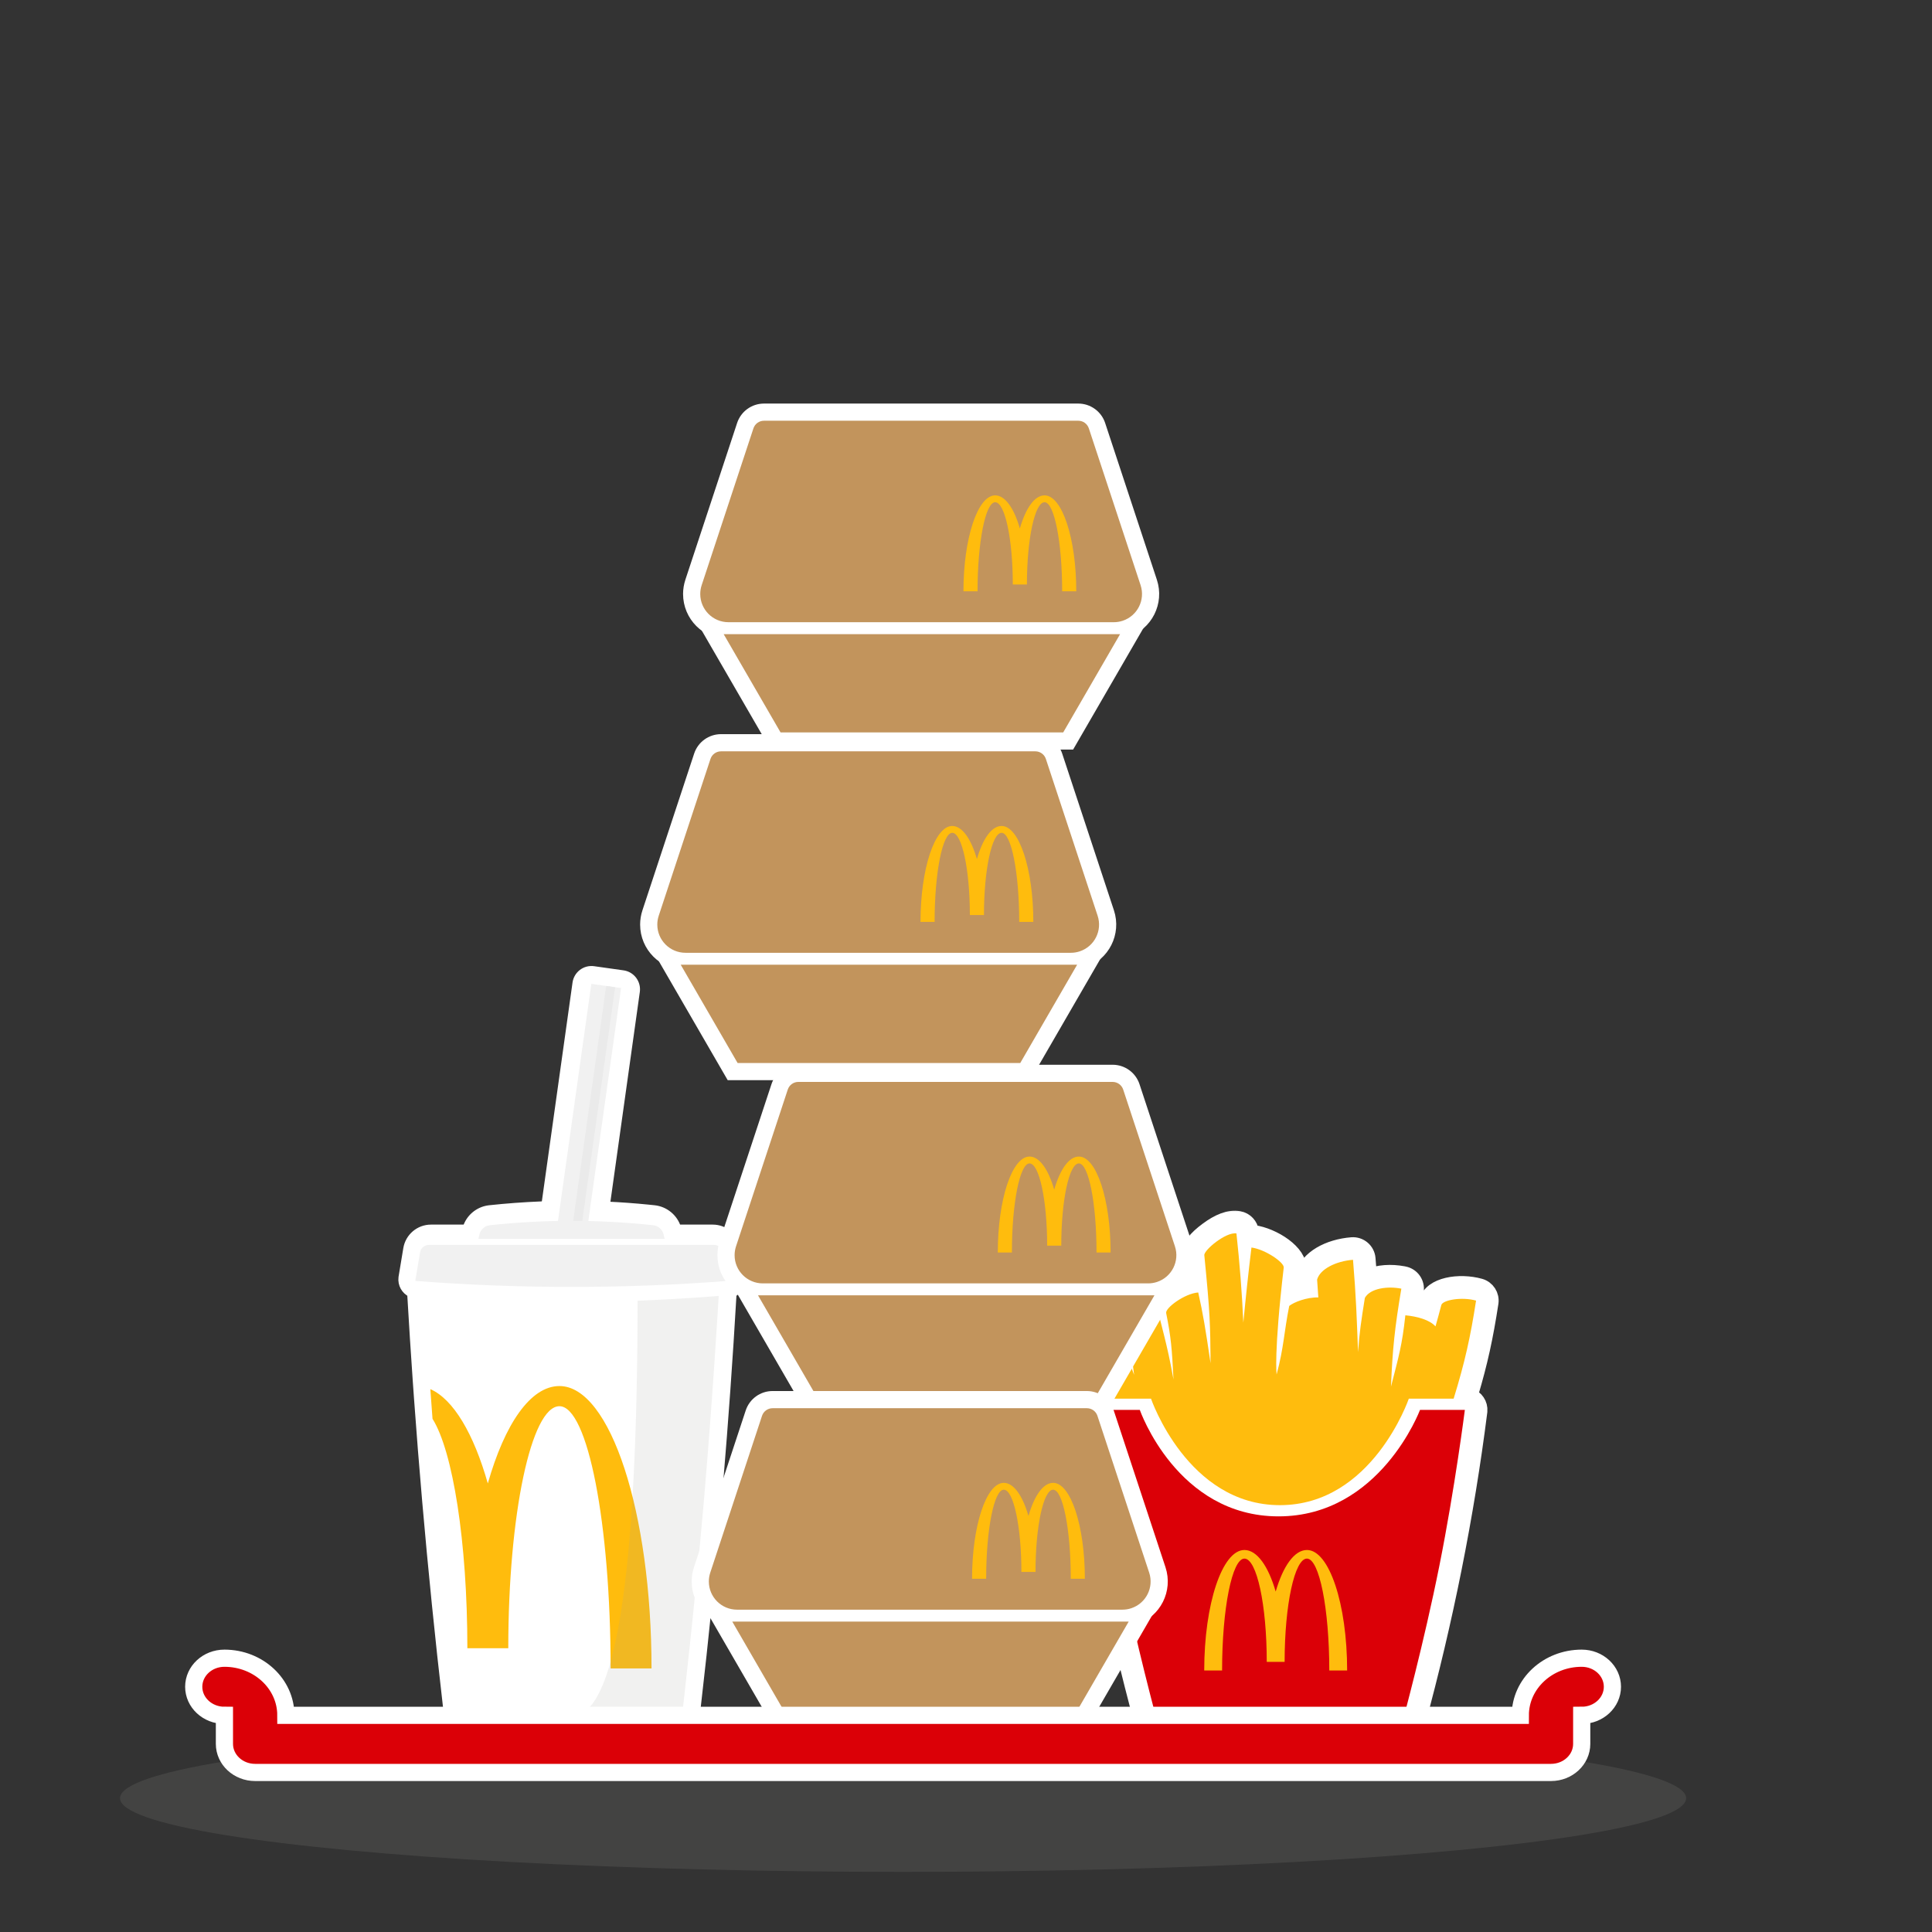 <svg width="136" height="136" viewBox="0 0 136 136" fill="none" xmlns="http://www.w3.org/2000/svg">
<rect x="0" y="0" width="136" height="136" fill="#333333" stroke="none"/>
<g clip-path="url(#clip0_1001_45090)">
<path d="M38.406 84.862L38.09 84.874C36.881 84.923 35.672 85.012 34.464 85.142L34.406 85.149C33.678 85.25 33.077 85.768 32.865 86.47L32.854 86.506L30.338 86.506C29.521 86.506 28.823 87.099 28.689 87.907L28.358 89.896L28.352 89.939C28.294 90.4 28.546 90.828 28.943 91.016L28.963 91.025L28.973 91.185C29.09 93.193 29.218 95.208 29.359 97.221L29.445 98.427C29.619 100.842 29.811 103.254 30.02 105.662C30.438 110.479 30.926 115.307 31.486 120.148C31.542 120.634 31.926 121.016 32.411 121.069C35.026 121.352 37.641 121.494 40.256 121.494L40.715 121.492C43.179 121.477 45.64 121.335 48.101 121.069C48.586 121.016 48.971 120.634 49.027 120.148C49.584 115.331 50.073 110.503 50.493 105.662L50.596 104.452C50.97 100.017 51.285 95.591 51.54 91.176L51.551 91.024L51.568 91.017C51.978 90.823 52.234 90.373 52.154 89.896L51.824 87.907L51.814 87.853C51.658 87.073 50.974 86.506 50.175 86.506L47.658 86.506L47.648 86.47C47.431 85.749 46.803 85.223 46.049 85.142L45.631 85.099C44.656 85.001 43.68 84.93 42.705 84.886L42.624 84.882L44.74 69.788C44.82 69.215 44.422 68.685 43.851 68.605L41.781 68.313C41.21 68.233 40.681 68.632 40.601 69.205L38.406 84.862Z" fill="white" stroke="white" stroke-width="0.604"/>
<path fill-rule="evenodd" clip-rule="evenodd" d="M29.867 91.225C29.867 91.225 35.048 91.647 40.228 91.647C45.409 91.647 50.589 91.225 50.589 91.225C50.589 91.225 50.168 98.502 49.532 105.815C48.896 113.128 48.052 120.405 48.052 120.405C48.052 120.405 44.14 120.828 40.228 120.828C36.316 120.828 32.405 120.405 32.405 120.405C32.405 120.405 31.557 113.092 30.924 105.815C30.292 98.538 29.867 91.225 29.867 91.225Z" fill="white"/>
<mask id="mask0_1001_45090" style="mask-type:luminance" maskUnits="userSpaceOnUse" x="29" y="91" width="22" height="30">
<path fill-rule="evenodd" clip-rule="evenodd" d="M29.867 91.225C29.867 91.225 35.048 91.647 40.228 91.647C45.409 91.647 50.589 91.225 50.589 91.225C50.589 91.225 50.168 98.502 49.532 105.815C48.896 113.128 48.052 120.405 48.052 120.405C48.052 120.405 44.14 120.828 40.228 120.828C36.316 120.828 32.405 120.405 32.405 120.405C32.405 120.405 31.557 113.092 30.924 105.815C30.292 98.538 29.867 91.225 29.867 91.225Z" fill="white"/>
</mask>
<g mask="url(#mask0_1001_45090)">
</g>
<path fill-rule="evenodd" clip-rule="evenodd" d="M34.339 104.425C33.349 100.938 31.921 98.499 30.293 97.785C30.292 97.78 30.292 97.78 30.446 99.874C31.872 102.143 32.899 108.517 32.899 116.025H35.78C35.78 106.617 37.392 98.988 39.381 98.988C41.37 98.988 42.983 107.252 42.983 117.445H45.863C45.863 106.468 42.961 97.568 39.381 97.568C37.345 97.568 35.528 100.243 34.339 104.425Z" fill="#FFBC0D"/>
<path fill-rule="evenodd" clip-rule="evenodd" d="M50.592 91.225C50.592 91.225 50.17 98.502 49.534 105.815C48.898 113.128 48.054 120.405 48.054 120.405C48.054 120.405 44.142 120.828 40.23 120.828C43.314 120.828 44.865 111.073 44.882 91.563C48.054 91.436 50.592 91.225 50.592 91.225Z" fill="#A0A09F" fill-opacity="0.15"/>
<path d="M41.625 69.258L43.719 69.552L41.297 86.786L39.162 86.783L41.625 69.258Z" fill="#F1F1F1"/>
<path d="M42.672 69.406L43.3 69.495L40.87 86.787L40.229 86.786L42.672 69.406Z" fill="#EAEAEA"/>
<path fill-rule="evenodd" clip-rule="evenodd" d="M30.195 87.631H50.265C50.575 87.631 50.84 87.855 50.891 88.161L51.225 90.168C47.56 90.45 43.895 90.591 40.23 90.591C36.565 90.591 32.9 90.45 29.234 90.168L29.569 88.161C29.62 87.855 29.885 87.631 30.195 87.631Z" fill="#F1F1F1"/>
<path fill-rule="evenodd" clip-rule="evenodd" d="M34.483 86.248C36.399 86.042 38.315 85.939 40.231 85.939C42.147 85.939 44.063 86.042 45.979 86.248C46.335 86.286 46.629 86.545 46.711 86.894L46.786 87.208H33.676L33.75 86.894C33.833 86.545 34.126 86.286 34.483 86.248Z" fill="#F1F1F1"/>
<ellipse cx="63.571" cy="126.58" rx="55.121" ry="5.188" fill="#A0A09F" fill-opacity="0.15"/>
<mask id="path-11-outside-1_1001_45090" maskUnits="userSpaceOnUse" x="74.297" y="84.832" width="32" height="40" fill="black">
<rect fill="white" x="74.297" y="84.832" width="32" height="40"/>
<path fill-rule="evenodd" clip-rule="evenodd" d="M83.793 88.457C83.726 87.772 84.23 87.211 85.031 86.618C85.781 86.063 86.523 85.737 87.206 85.857C87.638 85.933 87.968 86.285 88.016 86.721L88.027 86.834L88.053 86.832C88.095 86.83 88.137 86.831 88.18 86.835L88.223 86.84C89.604 87.024 91.474 88.227 91.344 89.344C91.314 89.594 91.287 89.838 91.26 90.076L91.201 90.613L91.257 90.595C91.415 90.543 91.578 90.498 91.745 90.461L91.751 90.46L91.73 90.159L91.727 90.09C91.725 89.996 91.737 89.902 91.763 89.811C92.099 88.602 93.546 87.828 95.162 87.699C95.704 87.656 96.179 88.059 96.224 88.601C96.251 88.924 96.275 89.233 96.297 89.531L96.327 89.93L96.336 89.926C97.037 89.629 97.918 89.575 98.766 89.733L98.838 89.748C99.36 89.853 99.704 90.353 99.616 90.878C99.59 91.033 99.564 91.185 99.54 91.332L99.486 91.665L99.634 91.69C99.897 91.736 100.148 91.797 100.383 91.872L100.433 91.888L100.465 91.766L100.501 91.626C100.789 90.492 102.734 90.203 104.169 90.603C104.65 90.738 104.954 91.21 104.878 91.704C104.502 94.148 104.126 95.871 103.466 98.093L103.403 98.303L103.423 98.309C103.846 98.448 104.138 98.865 104.097 99.331L104.093 99.371C103.63 103.023 103.03 106.695 102.293 110.388C101.556 114.079 100.689 117.751 99.693 121.402C99.635 121.615 99.507 121.802 99.331 121.934L97.74 123.117C97.472 123.317 97.121 123.367 96.808 123.25C94.802 122.504 92.533 122.129 89.996 122.129C87.464 122.129 85.268 122.502 83.403 123.243C83.085 123.369 82.725 123.321 82.45 123.117L80.86 121.934C80.683 121.802 80.555 121.614 80.497 121.401C79.494 117.71 78.627 114.039 77.898 110.388C77.169 106.736 76.569 103.064 76.098 99.371C76.038 98.903 76.317 98.477 76.732 98.322L76.735 98.321L76.636 98.1L76.545 97.9L76.173 97.092C75.832 96.347 75.611 95.819 75.411 95.233L75.352 95.055C75.157 94.462 75.489 93.916 76.186 93.057L76.251 92.977C76.73 92.4 77.226 91.953 77.743 91.71L77.806 91.682L77.548 90.632C77.421 90.111 77.734 89.584 78.253 89.446C78.855 89.286 79.605 89.325 80.38 89.491C80.686 89.557 80.979 89.641 81.214 89.729C81.347 89.779 81.465 89.832 81.567 89.89C81.646 89.935 81.719 89.984 81.789 90.046C81.947 90.184 82.071 90.35 82.129 90.607L82.184 90.849L82.276 90.785C82.805 90.425 83.393 90.152 83.946 90.043L83.926 89.826L83.793 88.457ZM87.522 93.108C87.427 91.028 87.266 88.938 87.035 86.828C86.304 86.699 84.739 88 84.775 88.36C85.106 91.726 85.174 92.8 85.2 94.563L85.214 95.965C84.874 93.659 84.715 92.681 84.431 91.371L84.346 90.982C83.387 91.054 82.018 92.075 82.088 92.43C82.394 93.963 82.478 94.72 82.572 96.481L82.604 97.108C82.307 95.438 82.062 94.473 81.773 93.332C81.615 92.707 81.443 92.03 81.242 91.155L81.166 90.823C81.129 90.657 79.443 90.15 78.506 90.399C78.582 90.712 78.66 91.025 78.737 91.337C79.188 93.161 79.638 94.984 79.832 96.782C79.299 95.398 78.803 93.985 78.353 92.531C77.421 92.796 76.236 94.586 76.289 94.748C76.569 95.602 76.903 96.323 77.245 97.062C77.423 97.447 77.603 97.836 77.78 98.253L77.865 98.457L78.224 99.246H77.076C77.544 102.916 78.141 106.565 78.865 110.194C79.59 113.824 80.451 117.473 81.449 121.142L83.039 122.326C85.027 121.537 87.346 121.142 89.996 121.142C92.646 121.142 95.031 121.537 97.152 122.326L98.742 121.142C99.732 117.513 100.593 113.864 101.326 110.194C102.059 106.525 102.655 102.876 103.115 99.246H102.115L102.326 98.457L102.396 98.226C103.139 95.785 103.521 94.04 103.904 91.553C102.887 91.27 101.546 91.518 101.457 91.868C101.407 92.067 101.362 92.235 101.32 92.391L101.049 93.37C100.631 92.906 99.767 92.669 98.927 92.589C98.74 94.293 98.554 95.125 98.197 96.516L97.915 97.609C98.018 95.076 98.165 93.617 98.578 91.109L98.643 90.714C97.693 90.522 96.457 90.679 96.075 91.365C95.841 92.833 95.709 93.691 95.615 94.911L95.596 95.178C95.591 95.037 95.585 94.899 95.58 94.764C95.501 92.664 95.449 91.288 95.276 89.113L95.241 88.682C94.037 88.778 92.919 89.334 92.713 90.076C92.717 90.13 92.721 90.191 92.726 90.256C92.744 90.501 92.766 90.807 92.783 91.065L92.8 91.331C91.972 91.312 91.076 91.669 90.751 91.928C90.606 92.654 90.517 93.264 90.43 93.852C90.297 94.755 90.172 95.607 89.864 96.749C89.864 96.749 89.674 95.408 90.284 89.936L90.364 89.23C90.406 88.866 89.053 87.945 88.093 87.817C87.877 89.583 87.688 91.346 87.522 93.108Z"/>
</mask>
<path fill-rule="evenodd" clip-rule="evenodd" d="M83.793 88.457C83.726 87.772 84.23 87.211 85.031 86.618C85.781 86.063 86.523 85.737 87.206 85.857C87.638 85.933 87.968 86.285 88.016 86.721L88.027 86.834L88.053 86.832C88.095 86.83 88.137 86.831 88.18 86.835L88.223 86.84C89.604 87.024 91.474 88.227 91.344 89.344C91.314 89.594 91.287 89.838 91.26 90.076L91.201 90.613L91.257 90.595C91.415 90.543 91.578 90.498 91.745 90.461L91.751 90.46L91.73 90.159L91.727 90.09C91.725 89.996 91.737 89.902 91.763 89.811C92.099 88.602 93.546 87.828 95.162 87.699C95.704 87.656 96.179 88.059 96.224 88.601C96.251 88.924 96.275 89.233 96.297 89.531L96.327 89.93L96.336 89.926C97.037 89.629 97.918 89.575 98.766 89.733L98.838 89.748C99.36 89.853 99.704 90.353 99.616 90.878C99.59 91.033 99.564 91.185 99.54 91.332L99.486 91.665L99.634 91.69C99.897 91.736 100.148 91.797 100.383 91.872L100.433 91.888L100.465 91.766L100.501 91.626C100.789 90.492 102.734 90.203 104.169 90.603C104.65 90.738 104.954 91.21 104.878 91.704C104.502 94.148 104.126 95.871 103.466 98.093L103.403 98.303L103.423 98.309C103.846 98.448 104.138 98.865 104.097 99.331L104.093 99.371C103.63 103.023 103.03 106.695 102.293 110.388C101.556 114.079 100.689 117.751 99.693 121.402C99.635 121.615 99.507 121.802 99.331 121.934L97.74 123.117C97.472 123.317 97.121 123.367 96.808 123.25C94.802 122.504 92.533 122.129 89.996 122.129C87.464 122.129 85.268 122.502 83.403 123.243C83.085 123.369 82.725 123.321 82.45 123.117L80.86 121.934C80.683 121.802 80.555 121.614 80.497 121.401C79.494 117.71 78.627 114.039 77.898 110.388C77.169 106.736 76.569 103.064 76.098 99.371C76.038 98.903 76.317 98.477 76.732 98.322L76.735 98.321L76.636 98.1L76.545 97.9L76.173 97.092C75.832 96.347 75.611 95.819 75.411 95.233L75.352 95.055C75.157 94.462 75.489 93.916 76.186 93.057L76.251 92.977C76.73 92.4 77.226 91.953 77.743 91.71L77.806 91.682L77.548 90.632C77.421 90.111 77.734 89.584 78.253 89.446C78.855 89.286 79.605 89.325 80.38 89.491C80.686 89.557 80.979 89.641 81.214 89.729C81.347 89.779 81.465 89.832 81.567 89.89C81.646 89.935 81.719 89.984 81.789 90.046C81.947 90.184 82.071 90.35 82.129 90.607L82.184 90.849L82.276 90.785C82.805 90.425 83.393 90.152 83.946 90.043L83.926 89.826L83.793 88.457ZM87.522 93.108C87.427 91.028 87.266 88.938 87.035 86.828C86.304 86.699 84.739 88 84.775 88.36C85.106 91.726 85.174 92.8 85.2 94.563L85.214 95.965C84.874 93.659 84.715 92.681 84.431 91.371L84.346 90.982C83.387 91.054 82.018 92.075 82.088 92.43C82.394 93.963 82.478 94.72 82.572 96.481L82.604 97.108C82.307 95.438 82.062 94.473 81.773 93.332C81.615 92.707 81.443 92.03 81.242 91.155L81.166 90.823C81.129 90.657 79.443 90.15 78.506 90.399C78.582 90.712 78.66 91.025 78.737 91.337C79.188 93.161 79.638 94.984 79.832 96.782C79.299 95.398 78.803 93.985 78.353 92.531C77.421 92.796 76.236 94.586 76.289 94.748C76.569 95.602 76.903 96.323 77.245 97.062C77.423 97.447 77.603 97.836 77.78 98.253L77.865 98.457L78.224 99.246H77.076C77.544 102.916 78.141 106.565 78.865 110.194C79.59 113.824 80.451 117.473 81.449 121.142L83.039 122.326C85.027 121.537 87.346 121.142 89.996 121.142C92.646 121.142 95.031 121.537 97.152 122.326L98.742 121.142C99.732 117.513 100.593 113.864 101.326 110.194C102.059 106.525 102.655 102.876 103.115 99.246H102.115L102.326 98.457L102.396 98.226C103.139 95.785 103.521 94.04 103.904 91.553C102.887 91.27 101.546 91.518 101.457 91.868C101.407 92.067 101.362 92.235 101.32 92.391L101.049 93.37C100.631 92.906 99.767 92.669 98.927 92.589C98.74 94.293 98.554 95.125 98.197 96.516L97.915 97.609C98.018 95.076 98.165 93.617 98.578 91.109L98.643 90.714C97.693 90.522 96.457 90.679 96.075 91.365C95.841 92.833 95.709 93.691 95.615 94.911L95.596 95.178C95.591 95.037 95.585 94.899 95.58 94.764C95.501 92.664 95.449 91.288 95.276 89.113L95.241 88.682C94.037 88.778 92.919 89.334 92.713 90.076C92.717 90.13 92.721 90.191 92.726 90.256C92.744 90.501 92.766 90.807 92.783 91.065L92.8 91.331C91.972 91.312 91.076 91.669 90.751 91.928C90.606 92.654 90.517 93.264 90.43 93.852C90.297 94.755 90.172 95.607 89.864 96.749C89.864 96.749 89.674 95.408 90.284 89.936L90.364 89.23C90.406 88.866 89.053 87.945 88.093 87.817C87.877 89.583 87.688 91.346 87.522 93.108Z" fill="white"/>
<path fill-rule="evenodd" clip-rule="evenodd" d="M83.793 88.457C83.726 87.772 84.23 87.211 85.031 86.618C85.781 86.063 86.523 85.737 87.206 85.857C87.638 85.933 87.968 86.285 88.016 86.721L88.027 86.834L88.053 86.832C88.095 86.83 88.137 86.831 88.18 86.835L88.223 86.84C89.604 87.024 91.474 88.227 91.344 89.344C91.314 89.594 91.287 89.838 91.26 90.076L91.201 90.613L91.257 90.595C91.415 90.543 91.578 90.498 91.745 90.461L91.751 90.46L91.73 90.159L91.727 90.09C91.725 89.996 91.737 89.902 91.763 89.811C92.099 88.602 93.546 87.828 95.162 87.699C95.704 87.656 96.179 88.059 96.224 88.601C96.251 88.924 96.275 89.233 96.297 89.531L96.327 89.93L96.336 89.926C97.037 89.629 97.918 89.575 98.766 89.733L98.838 89.748C99.36 89.853 99.704 90.353 99.616 90.878C99.59 91.033 99.564 91.185 99.54 91.332L99.486 91.665L99.634 91.69C99.897 91.736 100.148 91.797 100.383 91.872L100.433 91.888L100.465 91.766L100.501 91.626C100.789 90.492 102.734 90.203 104.169 90.603C104.65 90.738 104.954 91.21 104.878 91.704C104.502 94.148 104.126 95.871 103.466 98.093L103.403 98.303L103.423 98.309C103.846 98.448 104.138 98.865 104.097 99.331L104.093 99.371C103.63 103.023 103.03 106.695 102.293 110.388C101.556 114.079 100.689 117.751 99.693 121.402C99.635 121.615 99.507 121.802 99.331 121.934L97.74 123.117C97.472 123.317 97.121 123.367 96.808 123.25C94.802 122.504 92.533 122.129 89.996 122.129C87.464 122.129 85.268 122.502 83.403 123.243C83.085 123.369 82.725 123.321 82.45 123.117L80.86 121.934C80.683 121.802 80.555 121.614 80.497 121.401C79.494 117.71 78.627 114.039 77.898 110.388C77.169 106.736 76.569 103.064 76.098 99.371C76.038 98.903 76.317 98.477 76.732 98.322L76.735 98.321L76.636 98.1L76.545 97.9L76.173 97.092C75.832 96.347 75.611 95.819 75.411 95.233L75.352 95.055C75.157 94.462 75.489 93.916 76.186 93.057L76.251 92.977C76.73 92.4 77.226 91.953 77.743 91.71L77.806 91.682L77.548 90.632C77.421 90.111 77.734 89.584 78.253 89.446C78.855 89.286 79.605 89.325 80.38 89.491C80.686 89.557 80.979 89.641 81.214 89.729C81.347 89.779 81.465 89.832 81.567 89.89C81.646 89.935 81.719 89.984 81.789 90.046C81.947 90.184 82.071 90.35 82.129 90.607L82.184 90.849L82.276 90.785C82.805 90.425 83.393 90.152 83.946 90.043L83.926 89.826L83.793 88.457ZM87.522 93.108C87.427 91.028 87.266 88.938 87.035 86.828C86.304 86.699 84.739 88 84.775 88.36C85.106 91.726 85.174 92.8 85.2 94.563L85.214 95.965C84.874 93.659 84.715 92.681 84.431 91.371L84.346 90.982C83.387 91.054 82.018 92.075 82.088 92.43C82.394 93.963 82.478 94.72 82.572 96.481L82.604 97.108C82.307 95.438 82.062 94.473 81.773 93.332C81.615 92.707 81.443 92.03 81.242 91.155L81.166 90.823C81.129 90.657 79.443 90.15 78.506 90.399C78.582 90.712 78.66 91.025 78.737 91.337C79.188 93.161 79.638 94.984 79.832 96.782C79.299 95.398 78.803 93.985 78.353 92.531C77.421 92.796 76.236 94.586 76.289 94.748C76.569 95.602 76.903 96.323 77.245 97.062C77.423 97.447 77.603 97.836 77.78 98.253L77.865 98.457L78.224 99.246H77.076C77.544 102.916 78.141 106.565 78.865 110.194C79.59 113.824 80.451 117.473 81.449 121.142L83.039 122.326C85.027 121.537 87.346 121.142 89.996 121.142C92.646 121.142 95.031 121.537 97.152 122.326L98.742 121.142C99.732 117.513 100.593 113.864 101.326 110.194C102.059 106.525 102.655 102.876 103.115 99.246H102.115L102.326 98.457L102.396 98.226C103.139 95.785 103.521 94.04 103.904 91.553C102.887 91.27 101.546 91.518 101.457 91.868C101.407 92.067 101.362 92.235 101.32 92.391L101.049 93.37C100.631 92.906 99.767 92.669 98.927 92.589C98.74 94.293 98.554 95.125 98.197 96.516L97.915 97.609C98.018 95.076 98.165 93.617 98.578 91.109L98.643 90.714C97.693 90.522 96.457 90.679 96.075 91.365C95.841 92.833 95.709 93.691 95.615 94.911L95.596 95.178C95.591 95.037 95.585 94.899 95.58 94.764C95.501 92.664 95.449 91.288 95.276 89.113L95.241 88.682C94.037 88.778 92.919 89.334 92.713 90.076C92.717 90.13 92.721 90.191 92.726 90.256C92.744 90.501 92.766 90.807 92.783 91.065L92.8 91.331C91.972 91.312 91.076 91.669 90.751 91.928C90.606 92.654 90.517 93.264 90.43 93.852C90.297 94.755 90.172 95.607 89.864 96.749C89.864 96.749 89.674 95.408 90.284 89.936L90.364 89.23C90.406 88.866 89.053 87.945 88.093 87.817C87.877 89.583 87.688 91.346 87.522 93.108Z" stroke="white" stroke-width="1.209" mask="url(#path-11-outside-1_1001_45090)"/>
<path d="M87.037 86.827C87.268 88.937 87.429 91.028 87.523 93.106C87.689 91.345 87.879 89.582 88.095 87.816C89.055 87.944 90.406 88.864 90.365 89.228C89.659 95.293 89.865 96.748 89.865 96.748C90.374 94.864 90.384 93.769 90.753 91.928C91.078 91.668 91.974 91.312 92.802 91.33C92.781 90.994 92.739 90.413 92.715 90.075C92.921 89.333 94.039 88.778 95.242 88.682C95.456 91.26 95.504 92.696 95.598 95.178C95.692 93.809 95.826 92.937 96.077 91.364C96.459 90.679 97.695 90.521 98.644 90.713C98.182 93.468 98.025 94.946 97.916 97.608C98.468 95.466 98.698 94.693 98.929 92.588C99.769 92.668 100.633 92.906 101.05 93.369C101.213 92.775 101.307 92.466 101.459 91.867C101.548 91.517 102.888 91.269 103.905 91.553C103.56 93.797 103.215 95.436 102.605 97.529L102.327 98.457L102.116 99.246H103.116C103.11 99.295 102.421 104.714 101.327 110.193C100.228 115.698 98.743 121.142 98.743 121.142L97.153 122.325C97.139 122.32 93.964 121.142 89.998 121.142C86.023 121.142 83.041 122.325 83.041 122.325L81.451 121.142C81.451 121.142 79.954 115.637 78.867 110.193C77.785 104.773 77.084 99.294 77.078 99.246H78.228L77.868 98.457H77.867C77.328 97.145 76.741 96.118 76.291 94.747C76.238 94.585 77.424 92.794 78.356 92.529C78.805 93.984 79.3 95.398 79.833 96.781C79.606 94.676 79.027 92.535 78.508 90.398C79.444 90.15 81.128 90.656 81.168 90.822C81.783 93.552 82.126 94.41 82.606 97.107C82.495 94.878 82.429 94.132 82.09 92.429C82.02 92.074 83.389 91.053 84.348 90.981C84.688 92.504 84.843 93.437 85.216 95.965C85.193 93.18 85.186 92.519 84.776 88.358C84.742 87.998 86.307 86.699 87.037 86.827Z" fill="white"/>
<path fill-rule="evenodd" clip-rule="evenodd" d="M77.078 99.246H80.234C80.234 99.246 82.842 106.742 89.998 106.742C97.153 106.742 99.96 99.246 99.96 99.246H103.116C103.116 99.246 102.427 104.69 101.327 110.194C100.228 115.698 98.743 121.142 98.743 121.142L97.153 122.325C97.153 122.325 93.973 121.142 89.998 121.142C86.023 121.142 83.041 122.325 83.041 122.325L81.451 121.142C81.451 121.142 79.954 115.638 78.867 110.194C77.78 104.75 77.078 99.246 77.078 99.246Z" fill="#DB0007"/>
<path fill-rule="evenodd" clip-rule="evenodd" d="M92.001 109.109C91.112 109.109 90.319 110.251 89.8 112.035C89.281 110.251 88.488 109.109 87.599 109.109C86.037 109.109 84.769 112.907 84.769 117.592H86.027C86.027 113.242 86.731 109.715 87.599 109.715C88.467 109.715 89.171 112.971 89.171 116.986H90.429C90.429 112.971 91.132 109.715 92.001 109.715C92.869 109.715 93.573 113.242 93.573 117.592H94.83C94.83 112.907 93.563 109.109 92.001 109.109Z" fill="#FFBC0D"/>
<path fill-rule="evenodd" clip-rule="evenodd" d="M81.023 98.457C81.023 98.457 83.588 105.953 90.097 105.953C96.607 105.953 99.171 98.457 99.171 98.457C99.171 98.457 100.946 98.457 102.327 98.457C103.116 95.892 103.511 94.117 103.905 91.553C102.888 91.269 101.548 91.517 101.459 91.867C101.307 92.466 101.213 92.775 101.05 93.369C100.633 92.906 99.769 92.668 98.928 92.588C98.698 94.694 98.468 95.467 97.916 97.609C98.025 94.946 98.182 93.469 98.645 90.713C97.695 90.522 96.458 90.678 96.077 91.364C95.826 92.937 95.692 93.809 95.598 95.178C95.504 92.695 95.457 91.26 95.243 88.681C94.039 88.777 92.921 89.333 92.715 90.075C92.739 90.413 92.782 90.993 92.802 91.33C91.974 91.311 91.078 91.668 90.753 91.928C90.384 93.769 90.375 94.863 89.866 96.748C89.866 96.748 89.66 95.293 90.366 89.229C90.408 88.865 89.055 87.945 88.094 87.817C87.879 89.582 87.689 91.345 87.523 93.107C87.429 91.028 87.268 88.938 87.037 86.827C86.306 86.699 84.741 87.999 84.776 88.359C85.186 92.52 85.193 93.179 85.216 95.965C84.843 93.437 84.688 92.504 84.347 90.981C83.388 91.053 82.019 92.075 82.09 92.429C82.429 94.132 82.495 94.878 82.606 97.107C82.126 94.41 81.783 93.553 81.168 90.823C81.131 90.656 79.445 90.149 78.508 90.398C79.027 92.535 79.606 94.676 79.834 96.781C79.301 95.397 78.805 93.984 78.355 92.53C77.423 92.795 76.238 94.585 76.291 94.747C76.74 96.119 77.328 97.145 77.867 98.457H81.023Z" fill="#FFBC0D"/>
<path d="M79.895 44.034L79.37 44.941L75.366 51.859L75.191 52.161H54.598L54.423 51.859L50.418 44.941L49.894 44.034H79.895Z" fill="white" stroke="white" stroke-width="1.209"/>
<path d="M75.904 29.013C76.502 29.013 77.033 29.397 77.221 29.965L80.863 41.002C81.311 42.36 80.574 43.824 79.216 44.273C78.954 44.359 78.68 44.403 78.404 44.403H51.278C49.848 44.403 48.688 43.244 48.688 41.813C48.688 41.538 48.733 41.264 48.819 41.002L52.462 29.965C52.649 29.397 53.18 29.013 53.778 29.013H75.904Z" fill="white" stroke="white" stroke-width="1.209"/>
<path d="M74.843 51.557H54.946L50.941 44.639H78.847L74.843 51.557Z" fill="#C2945C"/>
<mask id="mask1_1001_45090" style="mask-type:luminance" maskUnits="userSpaceOnUse" x="50" y="44" width="29" height="8">
<path d="M74.843 51.557H54.946L50.941 44.639H78.847L74.843 51.557Z" fill="white"/>
</mask>
<g mask="url(#mask1_1001_45090)">
</g>
<path d="M53.778 29.617H75.904C76.242 29.617 76.541 29.834 76.647 30.154L80.29 41.192C80.633 42.233 80.068 43.355 79.027 43.699C78.826 43.765 78.616 43.799 78.405 43.799H51.278C50.182 43.799 49.293 42.91 49.293 41.814C49.293 41.602 49.327 41.392 49.393 41.192L53.036 30.154C53.142 29.834 53.441 29.617 53.778 29.617Z" fill="#C2945C"/>
<path fill-rule="evenodd" clip-rule="evenodd" d="M73.529 34.871C72.827 34.871 72.201 35.78 71.791 37.201C71.382 35.78 70.756 34.871 70.054 34.871C68.821 34.871 67.82 37.895 67.82 41.625H68.813C68.813 38.161 69.369 35.354 70.054 35.354C70.74 35.354 71.295 37.946 71.295 41.143H72.288C72.288 37.946 72.843 35.354 73.529 35.354C74.214 35.354 74.769 38.161 74.769 41.625H75.762C75.762 37.895 74.762 34.871 73.529 34.871Z" fill="#FFBC0D"/>
<path d="M76.872 67.306L76.347 68.213L72.343 75.131L72.168 75.433H51.574L51.399 75.131L47.395 68.213L46.87 67.306H76.872Z" fill="white" stroke="white" stroke-width="1.209"/>
<path d="M72.881 52.284C73.479 52.284 74.01 52.668 74.197 53.236L77.84 64.273C78.288 65.632 77.55 67.096 76.192 67.544C75.931 67.63 75.656 67.675 75.381 67.675H48.255C46.825 67.675 45.665 66.515 45.665 65.085C45.665 64.809 45.709 64.535 45.796 64.273L49.438 53.236C49.626 52.668 50.157 52.284 50.755 52.284H72.881Z" fill="white" stroke="white" stroke-width="1.209"/>
<path d="M71.819 74.828H51.922L47.918 67.91H75.823L71.819 74.828Z" fill="#C2945C"/>
<mask id="mask2_1001_45090" style="mask-type:luminance" maskUnits="userSpaceOnUse" x="47" y="67" width="29" height="8">
<path d="M71.819 74.828H51.922L47.918 67.91H75.823L71.819 74.828Z" fill="white"/>
</mask>
<g mask="url(#mask2_1001_45090)">
</g>
<path d="M50.755 52.889H72.881C73.218 52.889 73.518 53.105 73.623 53.426L77.266 64.463C77.61 65.504 77.044 66.627 76.003 66.97C75.802 67.036 75.593 67.07 75.381 67.07H48.255C47.158 67.07 46.27 66.181 46.27 65.085C46.27 64.874 46.303 64.664 46.37 64.463L50.012 53.426C50.118 53.105 50.417 52.889 50.755 52.889Z" fill="#C2945C"/>
<path fill-rule="evenodd" clip-rule="evenodd" d="M70.505 58.143C69.803 58.143 69.177 59.051 68.768 60.472C68.359 59.051 67.732 58.143 67.031 58.143C65.797 58.143 64.797 61.167 64.797 64.897H65.79C65.79 61.433 66.346 58.625 67.031 58.625C67.716 58.625 68.272 61.217 68.272 64.414H69.264C69.264 61.217 69.82 58.625 70.505 58.625C71.19 58.625 71.746 61.433 71.746 64.897H72.739C72.739 61.167 71.739 58.143 70.505 58.143Z" fill="#FFBC0D"/>
<path d="M82.314 90.577L81.788 91.484L77.784 98.402L77.609 98.704H57.016L56.841 98.402L52.836 91.484L52.312 90.577H82.314Z" fill="white" stroke="white" stroke-width="1.209"/>
<path d="M78.322 75.556C78.921 75.556 79.451 75.94 79.639 76.508L83.281 87.545C83.73 88.903 82.992 90.367 81.634 90.815C81.372 90.902 81.098 90.946 80.822 90.946H53.696C52.266 90.946 51.106 89.787 51.106 88.356C51.106 88.081 51.151 87.807 51.237 87.545L54.88 76.508C55.067 75.94 55.598 75.556 56.196 75.556H78.322Z" fill="white" stroke="white" stroke-width="1.209"/>
<path d="M77.261 98.1H57.364L53.359 91.182H81.265L77.261 98.1Z" fill="#C2945C"/>
<mask id="mask3_1001_45090" style="mask-type:luminance" maskUnits="userSpaceOnUse" x="53" y="91" width="29" height="8">
<path d="M77.261 98.1H57.364L53.359 91.182H81.265L77.261 98.1Z" fill="white"/>
</mask>
<g mask="url(#mask3_1001_45090)">
</g>
<path d="M56.196 76.16H78.322C78.66 76.16 78.959 76.377 79.065 76.697L82.708 87.735C83.051 88.776 82.486 89.898 81.445 90.242C81.244 90.308 81.034 90.342 80.823 90.342H53.696C52.6 90.342 51.711 89.453 51.711 88.357C51.711 88.145 51.745 87.935 51.811 87.735L55.454 76.697C55.559 76.377 55.859 76.16 56.196 76.16Z" fill="#C2945C"/>
<path fill-rule="evenodd" clip-rule="evenodd" d="M75.947 81.414C75.245 81.414 74.619 82.323 74.209 83.744C73.8 82.323 73.174 81.414 72.472 81.414C71.239 81.414 70.238 84.438 70.238 88.168H71.231C71.231 84.704 71.787 81.897 72.472 81.897C73.157 81.897 73.713 84.489 73.713 87.686H74.706C74.706 84.489 75.261 81.897 75.947 81.897C76.632 81.897 77.188 84.704 77.188 88.168H78.18C78.18 84.438 77.18 81.414 75.947 81.414Z" fill="#FFBC0D"/>
<path d="M80.501 113.546L79.976 114.453L75.972 121.371L75.797 121.673H55.203L55.028 121.371L51.023 114.453L50.499 113.546H80.501Z" fill="white" stroke="white" stroke-width="1.209"/>
<path d="M76.51 98.524C77.108 98.525 77.639 98.909 77.826 99.477L81.469 110.514C81.917 111.872 81.179 113.336 79.821 113.784C79.559 113.871 79.285 113.915 79.01 113.915H51.884C50.454 113.915 49.294 112.755 49.294 111.325C49.294 111.05 49.338 110.775 49.425 110.514L53.067 99.477C53.255 98.908 53.785 98.524 54.384 98.524H76.51Z" fill="white" stroke="white" stroke-width="1.209"/>
<path d="M75.448 121.069H55.551L51.547 114.15H79.452L75.448 121.069Z" fill="#C2945C"/>
<mask id="mask4_1001_45090" style="mask-type:luminance" maskUnits="userSpaceOnUse" x="51" y="114" width="29" height="8">
<path d="M75.448 121.069H55.551L51.547 114.15H79.452L75.448 121.069Z" fill="white"/>
</mask>
<g mask="url(#mask4_1001_45090)">
</g>
<path d="M54.384 99.129H76.51C76.847 99.129 77.147 99.345 77.252 99.666L80.895 110.703C81.239 111.744 80.673 112.867 79.632 113.21C79.431 113.277 79.221 113.31 79.01 113.31H51.883C50.787 113.31 49.898 112.422 49.898 111.325C49.898 111.114 49.932 110.904 49.998 110.703L53.641 99.666C53.747 99.345 54.046 99.129 54.384 99.129Z" fill="#C2945C"/>
<path fill-rule="evenodd" clip-rule="evenodd" d="M74.134 104.383C73.432 104.383 72.806 105.292 72.397 106.713C71.987 105.292 71.361 104.383 70.659 104.383C69.426 104.383 68.426 107.407 68.426 111.137H69.419C69.419 107.673 69.974 104.865 70.659 104.865C71.345 104.865 71.9 107.457 71.9 110.655H72.893C72.893 107.457 73.449 104.865 74.134 104.865C74.819 104.865 75.375 107.673 75.375 111.137H76.367C76.367 107.407 75.368 104.383 74.134 104.383Z" fill="#FFBC0D"/>
<path d="M111.342 120.748V122.758C111.342 123.868 110.374 124.769 109.18 124.769H17.96C16.766 124.769 15.798 123.868 15.798 122.758V120.748C14.604 120.748 13.637 119.847 13.637 118.737C13.637 117.627 14.604 116.727 15.798 116.727C18.186 116.727 20.122 118.527 20.122 120.748H107.019C107.019 118.527 108.954 116.727 111.342 116.727C112.536 116.727 113.503 117.627 113.503 118.737C113.503 119.847 112.536 120.748 111.342 120.748Z" fill="#DB0007" stroke="white" stroke-width="1.209"/>
</g>
<defs>
<clipPath id="clip0_1001_45090">
<rect width="136" height="136" fill="white"/>
</clipPath>
</defs>
</svg>
